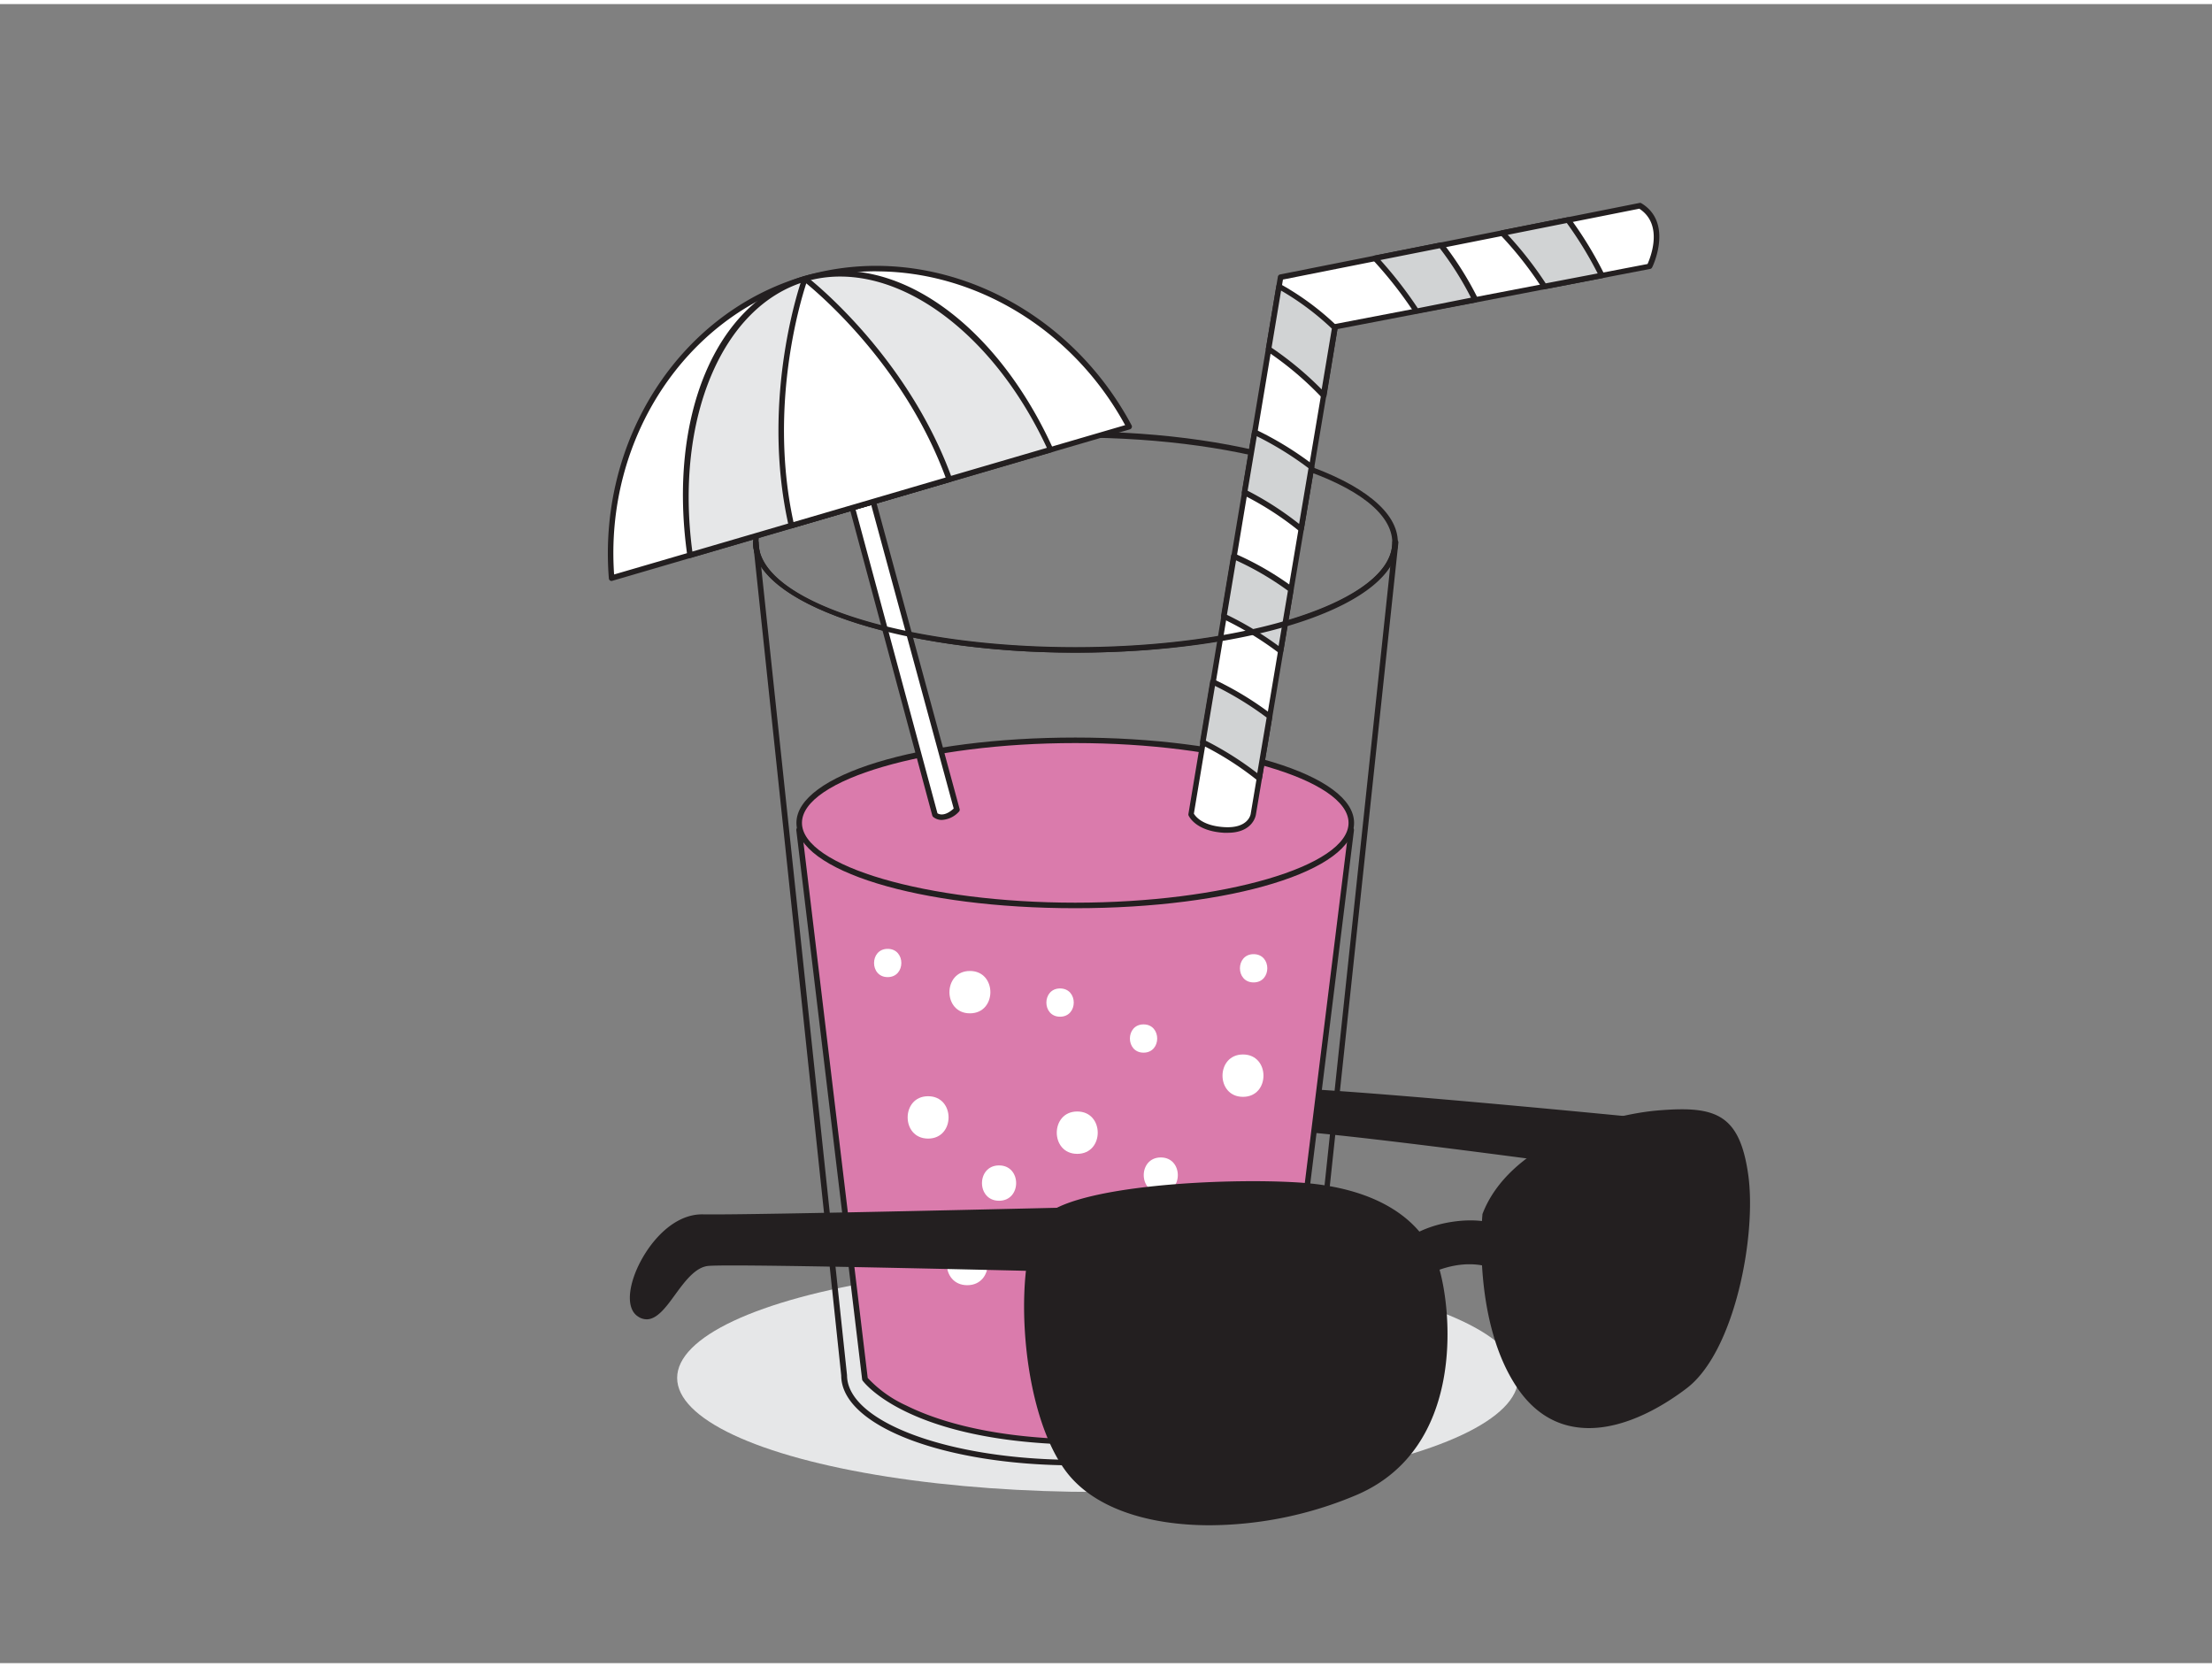 <svg xmlns="http://www.w3.org/2000/svg" viewBox="0 0 400 300" width="406" height="306" class="illustration styles_illustrationTablet__1DWOa"><rect x="0" y="0" width="400" height="300" fill="#808080" stroke="none"/><g id="_539_cocktail_flatline" data-name="#539_cocktail_flatline"><ellipse cx="198.5" cy="248.43" rx="76.05" ry="20.62" fill="#e6e7e8"></ellipse><path d="M305.53,202.77s-70-7.05-78.48-6.3-17.68,17.48-13.22,19.8,9.23-12.09,14.64-13.1,77.06,9.1,77.06,9.1Z" fill="#231f20"></path><path d="M214.85,217a2.67,2.67,0,0,1-1.25-.32c-.89-.47-1.84-1.64-1.26-4.57,1.19-6,8-15.59,14.67-16.17,8.43-.73,75.71,6,78.57,6.31a.49.49,0,0,1,.45.49v9.5a.5.5,0,0,1-.17.38.52.52,0,0,1-.4.12c-.71-.11-71.64-10.09-76.9-9.11-2.33.43-4.64,3.73-6.88,6.92S217.15,217,214.85,217Zm13.93-20.12c-.7,0-1.27,0-1.68.05-6,.53-12.65,9.68-13.78,15.37-.21,1.06-.39,2.91.74,3.5,2,1,4.33-2.3,6.8-5.82,2.36-3.35,4.79-6.82,7.52-7.33,5.23-1,69.42,8,76.66,9v-8.48C299.34,202.66,241.6,196.91,228.78,196.91Z" fill="#231f20"></path><path d="M194.47,264.24c-23.75,0-42.35-7.14-42.35-16.25L136.18,97.39a.5.5,0,0,1,.44-.55.5.5,0,0,1,.55.44l16,150.66c0,8.46,18.55,15.3,41.35,15.3s41.35-6.84,41.35-15.25l16-150.71a.5.5,0,0,1,1,.11L236.82,248C236.82,257.1,218.22,264.24,194.47,264.24Z" fill="#231f20"></path><path d="M194.47,117.28c-32.14,0-58.3-9-58.3-20s26.16-20,58.3-20,58.3,9,58.3,20S226.62,117.28,194.47,117.28Zm0-38.9c-31.59,0-57.3,8.5-57.3,19s25.71,19,57.3,19,57.3-8.5,57.3-19S226.06,78.38,194.47,78.38Z" fill="#231f20"></path><path d="M244.36,149.33,232,249.59s-12.6,11.5-40.37,10.31-35.15-11.27-35.15-11.27l-11.91-99.3Z" fill="#da7bac"></path><path d="M195.52,260.48c-1.28,0-2.6,0-4-.08-27.69-1.19-35.22-11.06-35.53-11.48a.46.46,0,0,1-.09-.23L144,149.39a.51.51,0,0,1,.12-.39.5.5,0,0,1,.38-.17h99.84a.48.48,0,0,1,.37.17.52.52,0,0,1,.13.39L232.44,249.65a.47.47,0,0,1-.16.31C232.16,250.07,220.45,260.48,195.52,260.48Zm-38.61-12.05a21.94,21.94,0,0,0,7,5c4.8,2.39,13.51,5.37,27.7,6,25.7,1.1,38.43-8.87,39.86-10.07l12.32-99.5H145.08Z" fill="#231f20"></path><ellipse cx="194.44" cy="148.06" rx="49.92" ry="14.93" fill="#da7bac"></ellipse><path d="M194.44,163.49c-28.28,0-50.42-6.78-50.42-15.43s22.14-15.43,50.42-15.43,50.42,6.78,50.42,15.43S222.71,163.49,194.44,163.49Zm0-29.86c-26.79,0-49.42,6.61-49.42,14.43s22.63,14.43,49.42,14.43,49.42-6.61,49.42-14.43S221.23,133.63,194.44,133.63Z" fill="#231f20"></path><path d="M173,145.63,153.47,73.68,150.05,76l19,70.6S170.53,148.06,173,145.63Z" fill="#fff"></path><path d="M170.32,147.53a2.4,2.4,0,0,1-1.6-.57.61.61,0,0,1-.13-.22l-19-70.6a.48.48,0,0,1,.2-.54l3.42-2.33a.48.48,0,0,1,.45-.06.5.5,0,0,1,.31.34l19.56,72a.5.5,0,0,1-.13.49A4.5,4.5,0,0,1,170.32,147.53Zm-.8-1.21c.29.19,1.3.64,2.94-.85l-19.29-71-2.54,1.74Z" fill="#231f20"></path><path d="M204.2,76.43C192.63,54.68,168.44,43,145.56,49.67s-36.95,29.6-35,54.15Z" fill="#fff"></path><path d="M110.59,104.32a.49.49,0,0,1-.28-.09.51.51,0,0,1-.21-.37c-2-25.1,12.82-48.09,35.32-54.67s47.4,4.78,59.22,27a.48.48,0,0,1,0,.42.51.51,0,0,1-.32.29l-93.6,27.39Zm47.85-56a45.25,45.25,0,0,0-12.74,1.82c-21.86,6.4-36.35,28.63-34.65,53l92.41-27C194,58.79,176.38,48.33,158.44,48.33Z" fill="#231f20"></path><path d="M190,80.58C179.89,58.41,161.5,45,145.56,49.67s-24.21,25.87-20.77,50Z" fill="#e6e7e8"></path><path d="M124.79,100.17a.5.5,0,0,1-.27-.08.52.52,0,0,1-.23-.35c-3.57-25.08,5.12-45.86,21.13-50.55s34.53,8.14,45,31.19a.49.49,0,0,1,0,.41.51.51,0,0,1-.32.27l-65.21,19.09Zm27.14-50.9a22.22,22.22,0,0,0-6.23.88C130.55,54.58,122,75.09,125.2,99l64.11-18.76C180.49,61.3,165.6,49.27,151.93,49.27Z" fill="#231f20"></path><path d="M171.68,85.94c-8.24-22.72-26.12-36.27-26.12-36.27s-7.76,21.06-2.45,44.63Z" fill="#fff"></path><path d="M143.11,94.8a.45.45,0,0,1-.25-.07.48.48,0,0,1-.23-.32C137.34,71,145,49.71,145.09,49.5a.51.51,0,0,1,.33-.31.53.53,0,0,1,.44.08c.18.14,18.1,13.91,26.29,36.5a.51.51,0,0,1-.33.65l-28.57,8.36A.32.32,0,0,1,143.11,94.8Zm2.69-44.3c-1.22,3.72-6.8,22.53-2.31,43.17L171,85.61C163.68,65.81,148.83,53,145.8,50.5Z" fill="#231f20"></path><path d="M296.54,36.45l-13,2.59L271.67,41.4,260.6,43.6,248.66,46l-17.09,3.41-.28,1.69-1.89,11.3-2.52,15-1.82,10.92-1.93,11.5-1.82,10.86v0l-2,11.86-1.82,10.92-2.17,13s1,2.57,6,2.86,5.31-2.86,5.31-2.86L227.7,140v0l1.89-11.18v0l2-11.85,1.88-11.15,1.82-10.87,1.89-11.22,2.17-13,2.06-12.21,0-.19,14.72-2.84,10.65-2,12.48-2.4,10.38-2,8.62-1.66S302.05,39.79,296.54,36.45Z" fill="#fff"></path><path d="M222,149.85c-.21,0-.44,0-.67,0-5.2-.31-6.37-3.06-6.42-3.17a.63.63,0,0,1,0-.27L231.08,49.3a.5.5,0,0,1,.39-.41l65-12.93a.43.43,0,0,1,.35.06c5.85,3.54,2,11.53,1.93,11.61a.47.47,0,0,1-.35.26L241.86,58.77l-14.75,87.78S226.69,149.85,222,149.85Zm-6.11-3.46c.27.46,1.51,2.2,5.5,2.44,4.36.26,4.77-2.31,4.78-2.42l14.8-88.13a.5.5,0,0,1,.4-.42L297.93,47c.55-1.24,2.9-7.14-1.49-10L232,49.81Z" fill="#231f20"></path><path d="M271.67,41.4a67.17,67.17,0,0,1,7.6,9.66l10.38-2a68.54,68.54,0,0,0-6.1-10Z" fill="#d1d3d4"></path><path d="M279.27,51.56a.5.5,0,0,1-.42-.23,66,66,0,0,0-7.54-9.59.49.49,0,0,1-.12-.49.52.52,0,0,1,.38-.34l11.88-2.36a.51.51,0,0,1,.5.19,68,68,0,0,1,6.15,10.1.51.51,0,0,1-.35.72l-10.39,2Zm-6.62-9.84a66.43,66.43,0,0,1,6.86,8.78l9.4-1.8a67.6,67.6,0,0,0-5.58-9.11Z" fill="#231f20"></path><path d="M229.4,62.37a59.17,59.17,0,0,1,9.93,8.38l2.06-12.21a48.87,48.87,0,0,0-10.1-7.47Z" fill="#d1d3d4"></path><path d="M239.33,71.25a.52.52,0,0,1-.36-.16,58.79,58.79,0,0,0-9.85-8.31.48.48,0,0,1-.21-.49L230.8,51a.47.47,0,0,1,.27-.37.48.48,0,0,1,.45,0,49.15,49.15,0,0,1,10.21,7.54.51.51,0,0,1,.15.45l-2,12.21a.51.51,0,0,1-.35.4Zm-9.39-9.11A60.1,60.1,0,0,1,239,69.68l1.84-11a49.1,49.1,0,0,0-9.18-6.87Z" fill="#231f20"></path><path d="M225.06,88.32a56.51,56.51,0,0,1,10.21,6.6l1.89-11.22a60.15,60.15,0,0,0-10.28-6.3Z" fill="#d1d3d4"></path><path d="M235.27,95.42a.45.45,0,0,1-.31-.11,55.94,55.94,0,0,0-10.13-6.54.5.5,0,0,1-.27-.53l1.83-10.92a.51.51,0,0,1,.26-.36.49.49,0,0,1,.44,0,59.3,59.3,0,0,1,10.37,6.35.5.5,0,0,1,.2.48L235.77,95a.5.5,0,0,1-.32.38A.57.57,0,0,1,235.27,95.42ZM225.61,88a56.83,56.83,0,0,1,9.31,6l1.7-10.08a59.81,59.81,0,0,0-9.35-5.78Z" fill="#231f20"></path><path d="M221.31,110.68v0a59.43,59.43,0,0,1,10.26,6.24l1.88-11.15a54.61,54.61,0,0,0-10.32-6Z" fill="#d1d3d4"></path><path d="M231.57,117.44a.45.45,0,0,1-.3-.1,58.48,58.48,0,0,0-10.17-6.19.5.5,0,0,1-.29-.45s0-.07,0-.1l1.81-10.87a.49.49,0,0,1,.26-.35.47.47,0,0,1,.43,0,54.55,54.55,0,0,1,10.42,6,.51.51,0,0,1,.2.49L232.06,117a.5.5,0,0,1-.31.39A.57.57,0,0,1,231.57,117.44Zm-9.7-7a59.3,59.3,0,0,1,9.34,5.64l1.69-10a53.68,53.68,0,0,0-9.38-5.49Z" fill="#231f20"></path><path d="M217.5,133.48A57.65,57.65,0,0,1,227.7,140l1.89-11.18v0a57.56,57.56,0,0,0-10.27-6.23Z" fill="#d1d3d4"></path><path d="M227.7,140.49a.5.5,0,0,1-.32-.11,55.82,55.82,0,0,0-10.11-6.45.53.53,0,0,1-.27-.53l1.83-10.92a.47.47,0,0,1,.26-.36.46.46,0,0,1,.44,0,57.43,57.43,0,0,1,10.36,6.28.49.49,0,0,1,.2.4l-1.9,11.29a.5.5,0,0,1-.31.38Zm-9.65-7.29a58.62,58.62,0,0,1,9.3,5.87l1.7-10.06a58.8,58.8,0,0,0-9.34-5.72Z" fill="#231f20"></path><path d="M248.66,46a76.1,76.1,0,0,1,7.48,9.54l10.65-2a58.31,58.31,0,0,0-6.19-9.86Z" fill="#d1d3d4"></path><path d="M256.14,56a.51.51,0,0,1-.42-.22,73.67,73.67,0,0,0-7.43-9.48.51.51,0,0,1-.11-.49.52.52,0,0,1,.38-.34l11.94-2.37a.49.49,0,0,1,.49.18,59.05,59.05,0,0,1,6.25,9.94.51.51,0,0,1-.35.72l-10.65,2Zm-6.52-9.72A75.55,75.55,0,0,1,256.38,55L266,53.09a57.15,57.15,0,0,0-5.64-8.94Z" fill="#231f20"></path><path d="M194.47,117.28c-32.15,0-58.3-9-58.3-19.94a.5.5,0,0,1,1,0c0,10.44,25.7,18.94,57.3,18.94s57.3-8.5,57.3-18.94a.5.5,0,0,1,.5-.5.5.5,0,0,1,.5.5C252.77,108.52,227.16,117.28,194.47,117.28Z" fill="#231f20"></path><path d="M206.79,184.5c-3.29,0-3.29,5.11,0,5.11S210.08,184.5,206.79,184.5Z" fill="#fff"></path><path d="M213,231.14l-.24-.48a4.25,4.25,0,0,0-2.29-1.76,3,3,0,0,0-1.53-.07,2.84,2.84,0,0,0-1.43.45l-.77.6a3.87,3.87,0,0,0-1,1.69c0,.34-.09.68-.13,1a3.79,3.79,0,0,0,.52,1.94l.24.47a2.86,2.86,0,0,0,1,1.08,2.77,2.77,0,0,0,1.3.68,4.34,4.34,0,0,0,3-.38l.77-.6a3.87,3.87,0,0,0,1-1.69c0-.34.09-.68.13-1A3.73,3.73,0,0,0,213,231.14Z" fill="#fff"></path><path d="M175.39,174.84c-4.93,0-4.94,7.66,0,7.66S180.32,174.84,175.39,174.84Z" fill="#fff"></path><path d="M194.8,200.25c-4.93,0-4.94,7.66,0,7.66S199.74,200.25,194.8,200.25Z" fill="#fff"></path><path d="M174.91,224c-4.93,0-4.94,7.66,0,7.66S179.84,224,174.91,224Z" fill="#fff"></path><path d="M224.77,189.94c-4.93,0-4.94,7.66,0,7.66S229.71,189.94,224.77,189.94Z" fill="#fff"></path><path d="M167.83,197.49c-4.93,0-4.93,7.66,0,7.66S172.77,197.49,167.83,197.49Z" fill="#fff"></path><path d="M222.85,215.11c-4.93,0-4.94,7.66,0,7.66S227.79,215.11,222.85,215.11Z" fill="#fff"></path><path d="M191.69,178c-3.29,0-3.3,5.11,0,5.11S195,178,191.69,178Z" fill="#fff"></path><path d="M193.33,239.06a1.11,1.11,0,0,0-.67-.67.93.93,0,0,0-.49-.11l-.34,0a1.26,1.26,0,0,0-.57.33c-.06.09-.13.17-.2.26a1.31,1.31,0,0,0-.17.65V240a1,1,0,0,0,.11.5,1,1,0,0,0,.26.41,1.06,1.06,0,0,0,.41.26,1,1,0,0,0,.5.11l.34,0a1.28,1.28,0,0,0,.56-.33l.2-.26a1.31,1.31,0,0,0,.17-.65v-.47A1,1,0,0,0,193.33,239.06Z" fill="#fff"></path><path d="M180.66,210c-4.11,0-4.12,6.39,0,6.39S184.78,210,180.66,210Z" fill="#fff"></path><path d="M209.91,208.56c-4.11,0-4.12,6.38,0,6.38S214,208.56,209.91,208.56Z" fill="#fff"></path><path d="M160.52,170.84c-3.28,0-3.29,5.11,0,5.11S163.82,170.84,160.52,170.84Z" fill="#fff"></path><path d="M226.69,171.8c-3.29,0-3.3,5.11,0,5.11S230,171.8,226.69,171.8Z" fill="#fff"></path><path d="M188.93,219.78c5-5.45,31.45-7.18,46.19-6.17s22.36,7.33,24.66,15.16,4.69,31.91-14.48,40.28-44,7.51-52.42-4.41S183.9,225.23,188.93,219.78Z" fill="#231f20"></path><path d="M218.76,275.07c-11.18,0-21.31-3.11-26.29-10.15-8.75-12.37-9.05-39.89-3.9-45.48l.36.34-.36-.34c5.43-5.88,33.21-7.24,46.58-6.33,13.53.94,22.45,6.45,25.1,15.52,2.32,7.92,4.59,32.43-14.75,40.88A68.91,68.91,0,0,1,218.76,275.07Zm7.51-61.24c-14.74,0-33,2-37,6.29h0c-4.85,5.25-4.36,32.43,4,44.23,7,9.91,29.5,14,51.81,4.24,18.69-8.15,16.45-32,14.2-39.68-2.53-8.64-11.13-13.9-24.22-14.8C232.42,213.92,229.43,213.83,226.27,213.83Z" fill="#231f20"></path><path d="M268.56,219s-1.94,18.72,6.12,30.81,21.31,6.73,30,.12,12.46-27.7,11-38.21-5.49-12-15.41-11.18S273.19,206.78,268.56,219Z" fill="#231f20"></path><path d="M287.33,257.5a15.8,15.8,0,0,1-2.65-.22c-4.19-.7-7.69-3.13-10.41-7.21-8.07-12.09-6.22-30.95-6.2-31.14a.5.5,0,0,1,0-.12c4.67-12.29,21.77-18,32.12-18.78,10-.78,14.38.65,15.94,11.61s-2.42,32.07-11.15,38.68C301.28,253.14,294.39,257.5,287.33,257.5Zm-18.28-38.4c-.11,1.2-1.59,19,6.05,30.42,2.56,3.84,5.84,6.13,9.74,6.78,7.56,1.28,15.5-3.7,19.56-6.77,3.83-2.91,7.07-9.07,9.13-17.37,1.78-7.18,2.41-15,1.64-20.38-1.44-10.09-5-11.54-14.88-10.76C290.21,201.82,273.58,207.29,269.05,219.1Z" fill="#231f20"></path><path d="M272.87,222.37s-2.8-2.75-10-1.73-10.54,5-10.54,5l2.17,5.74s9-7.17,17.67-2.3Z" fill="#231f20"></path><path d="M254.51,231.83a.34.34,0,0,1-.14,0,.49.49,0,0,1-.33-.3l-2.16-5.75a.48.48,0,0,1,.08-.5c.14-.16,3.56-4.08,10.85-5.11s10.29,1.74,10.41,1.86a.53.53,0,0,1,.15.41l-.7,6.66a.49.49,0,0,1-.26.39.51.51,0,0,1-.48,0c-8.24-4.64-17,2.19-17.11,2.26A.51.51,0,0,1,254.51,231.83Zm-1.59-6.13,1.82,4.85c2.06-1.42,9.62-6,17-2.31l.59-5.66c-.7-.52-3.54-2.28-9.4-1.45A17.73,17.73,0,0,0,252.92,225.7Z" fill="#231f20"></path><path d="M197.19,218s-61.59,1.47-70.12,1.33-15.63,14.79-11.43,17.55,7-8.78,12.45-9.23S194,228.76,194,228.76Z" fill="#231f20"></path><path d="M116.94,237.83a2.78,2.78,0,0,1-1.57-.51c-1.57-1-1.9-3.47-.91-6.69,1.52-4.92,6.38-11.78,12.49-11.78h.13c8.43.16,69.48-1.32,70.1-1.33a.53.53,0,0,1,.41.19.55.55,0,0,1,.08.45L194.5,228.9a.54.54,0,0,1-.49.36c-.61,0-60.49-1.53-65.88-1.09-2.39.19-4.35,2.88-6.08,5.25C120.47,235.6,118.83,237.83,116.94,237.83Zm10-18c-5,0-9.89,5.73-11.54,11.09-.84,2.72-.65,4.8.51,5.56,1.71,1.13,3.14-.66,5.33-3.66,1.86-2.54,4-5.43,6.8-5.66,5.27-.43,60,.94,65.6,1.08l2.87-9.72c-6.77.16-61.49,1.45-69.46,1.32Z" fill="#231f20"></path></g></svg>